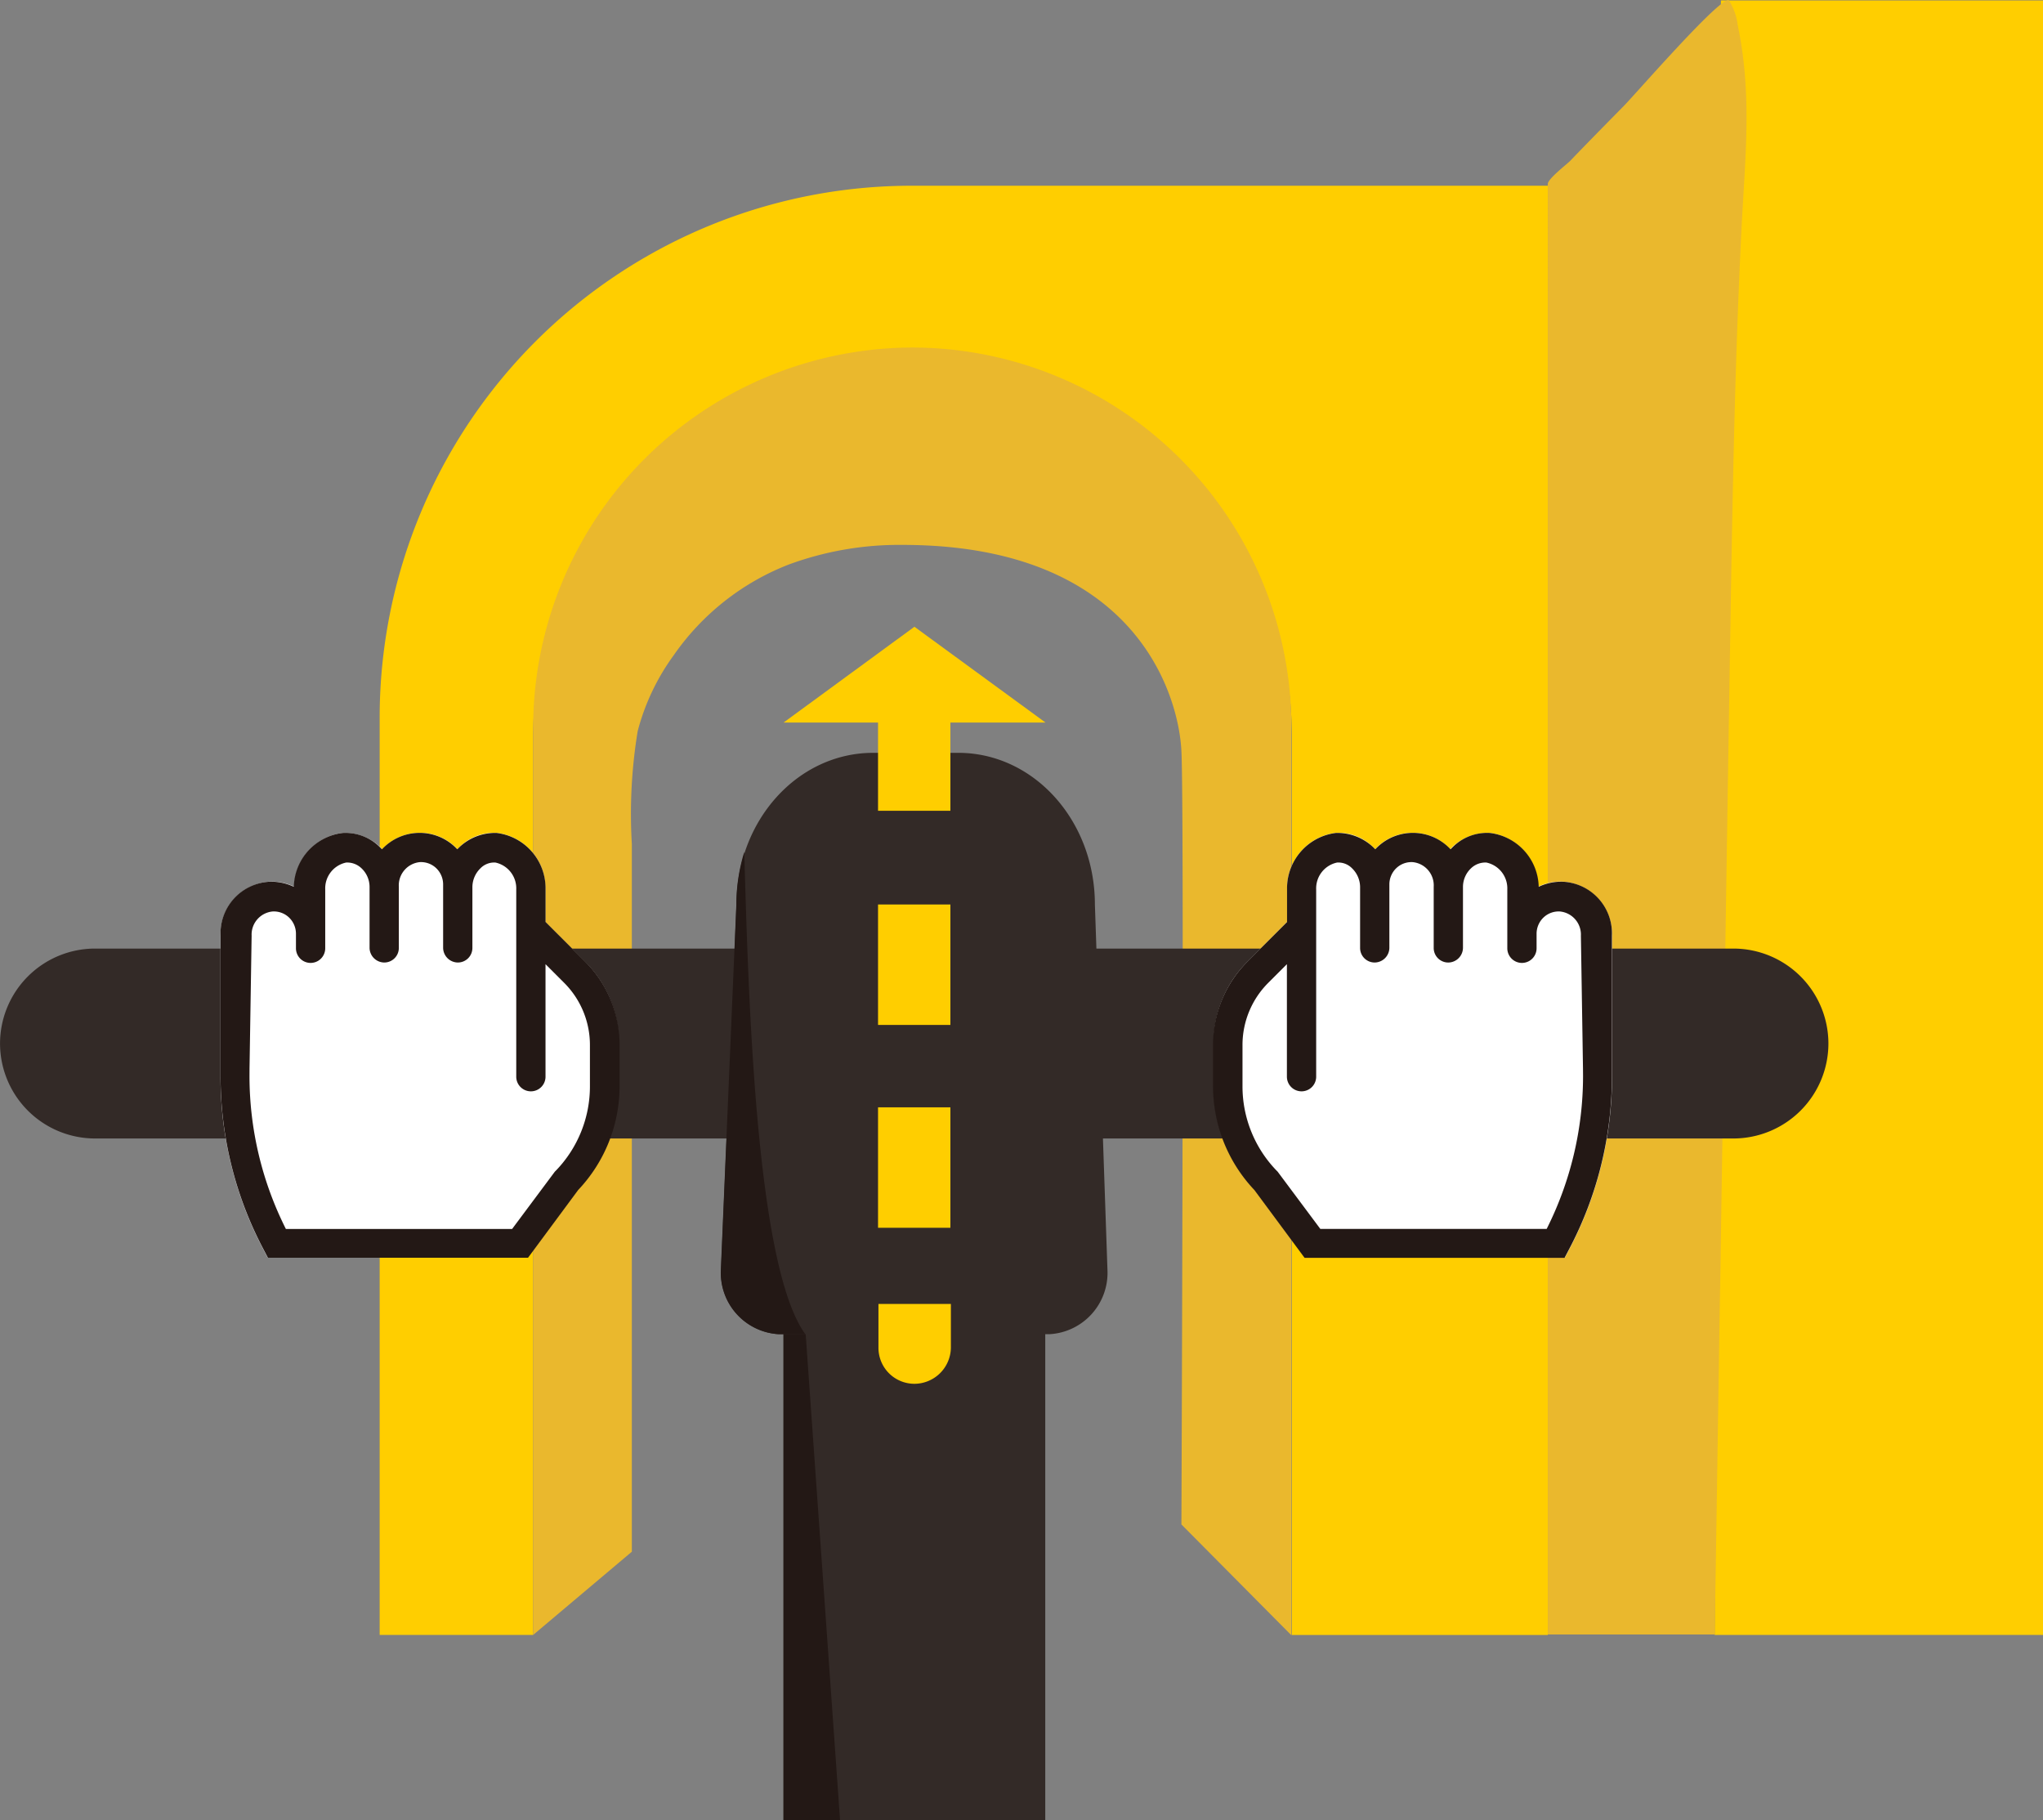 <svg id="그룹_111" data-name="그룹 111" xmlns="http://www.w3.org/2000/svg" width="110" height="98" viewBox="0 0 110 98">
  <rect x="0" y="0" width="110" height="98" fill="#808080" stroke="none"/>
  <g id="레이어_2" transform="translate(0 0)">
    <g id="그룹_101" data-name="그룹 101" transform="translate(20.442)">
      <path id="패스_2177" data-name="패스 2177" d="M109.74,12.455h17.34v88H109.4C109.4,100.433,109.74,10.756,109.74,12.455Z" transform="translate(-37.522 -12.431)" fill="#ffce00"/>
      <path id="패스_2178" data-name="패스 2178" d="M89.29,23.957H55.242A28.639,28.639,0,0,0,26.552,52.571v49.41h8.264V53.6A20.407,20.407,0,0,1,55.242,33.227h0A20.393,20.393,0,0,1,75.666,53.6v48.383H89.448V23.957Z" transform="translate(-26.552 -13.957)" fill="#ffce00"/>
      <path id="패스_2179" data-name="패스 2179" d="M56.5,34.728A20.476,20.476,0,0,0,36.078,55.266v48.776l5.314-4.481v-38.1a27.414,27.414,0,0,1,.315-6.08A12.131,12.131,0,0,1,43.644,51.3a13.489,13.489,0,0,1,6.193-4.887,17.194,17.194,0,0,1,6.125-1.058c12.656,0,14.885,8.2,15.02,11.1.158,2.882,0,41.638,0,41.638l5.922,5.968v-48.8A20.442,20.442,0,0,0,56.5,34.728Z" transform="translate(-27.814 -16.018)" fill="#eab82d"/>
      <path id="패스_2180" data-name="패스 2180" d="M99.046,100.434h8.985c.113-6.663.2-13.3.315-19.965q.27-18.143.563-36.287c.113-6.64.248-13.191.586-19.809.2-3.711.54-6.931-.225-10.6a3.131,3.131,0,0,0-.473-1.319c-.405-.291-5.112,5.142-5.675,5.7-.968.984-1.937,1.967-2.882,2.951-.18.179-1.193.961-1.193,1.23Z" transform="translate(-36.151 -12.433)" fill="#eab82d"/>
    </g>
    <g id="그룹_104" data-name="그룹 104" transform="translate(0 40.532)">
      <g id="그룹_102" data-name="그룹 102" transform="translate(42.175 15.471)">
        <path id="패스_2181" data-name="패스 2181" d="M65.592,77.711H51.5v42h14.1v-42Z" transform="translate(-51.496 -77.711)" fill="#332a27"/>
      </g>
      <path id="패스_2182" data-name="패스 2182" d="M51.5,87.548v33.463h3.04L52.689,94.844Z" transform="translate(-9.309 -63.543)" fill="#231815"/>
      <path id="패스_2183" data-name="패스 2183" d="M60.4,59.879H55.825c-4.076,0-7.364,3.648-7.364,8.174l-.833,19.659a3.309,3.309,0,0,0,3.13,3.468H65.306a3.309,3.309,0,0,0,3.13-3.468L67.76,68.054C67.76,63.527,64.472,59.879,60.4,59.879Z" transform="translate(-8.808 -59.879)" fill="#332a27"/>
      <path id="패스_2184" data-name="패스 2184" d="M7.879,82.25H96.123a5.118,5.118,0,0,0,5.1-5.112h0a5.118,5.118,0,0,0-5.1-5.112H7.879a5.118,5.118,0,0,0-5.1,5.112h0A5.118,5.118,0,0,0,7.879,82.25Z" transform="translate(-2.777 -61.487)" fill="#332a27"/>
      <g id="그룹_103" data-name="그룹 103" transform="translate(38.814 5.337)">
        <path id="패스_2185" data-name="패스 2185" d="M48.435,68.868,47.6,88.527a3.309,3.309,0,0,0,3.13,3.468h1.419c-2.657-3.648-3.063-18.015-3.288-25.964A9.714,9.714,0,0,0,48.435,68.868Z" transform="translate(-47.602 -66.031)" fill="#231815"/>
      </g>
    </g>
    <g id="그룹_108" data-name="그룹 108" transform="translate(42.187 33.744)">
      <g id="그룹_107" data-name="그룹 107">
        <g id="그룹_106" data-name="그룹 106">
          <g id="그룹_105" data-name="그룹 105">
            <path id="패스_2186" data-name="패스 2186" d="M58.544,51.755,51.5,56.912h14.1Z" transform="translate(-51.496 -51.755)" fill="#ffce00"/>
          </g>
        </g>
      </g>
      <rect id="사각형_734" data-name="사각형 734" width="3.896" height="6.485" transform="translate(5.089 3.423)" fill="#ffce00"/>
      <rect id="사각형_735" data-name="사각형 735" width="3.896" height="6.485" transform="translate(5.089 14.953)" fill="#ffce00"/>
      <rect id="사각형_736" data-name="사각형 736" width="3.896" height="6.485" transform="translate(5.089 25.874)" fill="#ffce00"/>
      <path id="패스_2187" data-name="패스 2187" d="M59.324,98.078h0a1.937,1.937,0,0,1-1.937-1.937V93.777h3.9v2.364A1.971,1.971,0,0,1,59.324,98.078Z" transform="translate(-52.276 -57.319)" fill="#ffce00"/>
    </g>
    <g id="그룹_110" data-name="그룹 110" transform="translate(65.303 44.836)">
      <path id="패스_2190" data-name="패스 2190" d="M80.1,71.464l2.11-2.117V67.568a2.992,2.992,0,0,1,2.627-3.018,2.643,2.643,0,0,1,2,.766l.112.113.112-.113a2.752,2.752,0,0,1,3.929.113l.112-.113a2.789,2.789,0,0,1,2-.766,2.986,2.986,0,0,1,2.627,2.9,2.732,2.732,0,0,1,1.347-.27,2.832,2.832,0,0,1,2.627,2.9v7.589a19.9,19.9,0,0,1-2.29,9.278l-.247.473H83.172l-2.694-3.648a8.108,8.108,0,0,1-2.222-5.607V75.968A6.181,6.181,0,0,1,80.1,71.464Zm7.655-4.031Z" transform="translate(-78.211 -64.546)" fill="#fff"/>
      <path id="패스_2191" data-name="패스 2191" d="M97.1,67.185a2.8,2.8,0,0,0-1.351.27,2.99,2.99,0,0,0-2.635-2.9,2.624,2.624,0,0,0-2,.766l-.113.113a2.766,2.766,0,0,0-3.941-.113l-.113.113-.113-.113a2.8,2.8,0,0,0-2-.766,3,3,0,0,0-2.635,3.018v1.779l-2.117,2.117a6.337,6.337,0,0,0-1.869,4.5v2.207a8.134,8.134,0,0,0,2.229,5.607l2.7,3.648H97.142l.248-.473a19.922,19.922,0,0,0,2.3-9.278V70.09A2.783,2.783,0,0,0,97.1,67.185Zm1.036,10.471a18.325,18.325,0,0,1-1.959,8.219H83.991l-2.3-3.085-.068-.068A6.523,6.523,0,0,1,79.8,78.2V75.99a4.734,4.734,0,0,1,1.4-3.378l.991-.991v6.058a.788.788,0,0,0,1.576,0V74.121h0V70.09h0v-2.5a1.42,1.42,0,0,1,1.126-1.441,1.035,1.035,0,0,1,.811.315,1.421,1.421,0,0,1,.428.991v3.288a.783.783,0,0,0,.788.788.8.8,0,0,0,.788-.788h0v-3.31h0V67.32a1.212,1.212,0,0,1,.383-.878,1.182,1.182,0,0,1,.878-.315,1.257,1.257,0,0,1,1.126,1.329v3.288a.783.783,0,0,0,.788.788.8.8,0,0,0,.788-.788V67.455a1.381,1.381,0,0,1,.428-.991,1.113,1.113,0,0,1,.833-.315,1.42,1.42,0,0,1,1.126,1.441v2.387h0v.788h0a.788.788,0,1,0,1.576,0h0v-.788a1.212,1.212,0,0,1,.383-.878,1.182,1.182,0,0,1,.878-.315A1.25,1.25,0,0,1,98.02,70.09l.113,7.138Z" transform="translate(-78.204 -64.546)" fill="#231815"/>
    </g>
    <g id="그룹_112" data-name="그룹 112" transform="translate(11.878 44.836)">
      <path id="패스_2190-2" data-name="패스 2190" d="M97.853,71.464l-2.11-2.117V67.568a2.992,2.992,0,0,0-2.627-3.018,2.643,2.643,0,0,0-2,.766l-.112.113-.112-.113a2.752,2.752,0,0,0-3.929.113l-.112-.113a2.789,2.789,0,0,0-2-.766,2.986,2.986,0,0,0-2.627,2.9,2.732,2.732,0,0,0-1.347-.27,2.832,2.832,0,0,0-2.627,2.9v7.589a19.9,19.9,0,0,0,2.29,9.278l.247.473H94.778l2.694-3.648a8.108,8.108,0,0,0,2.222-5.607V75.968A6.181,6.181,0,0,0,97.853,71.464ZM90.2,67.433Z" transform="translate(-78.255 -64.546)" fill="#fff"/>
      <path id="패스_2191-2" data-name="패스 2191" d="M80.795,67.185a2.8,2.8,0,0,1,1.351.27,2.99,2.99,0,0,1,2.635-2.9,2.624,2.624,0,0,1,2,.766l.113.113a2.766,2.766,0,0,1,3.941-.113l.113.113.113-.113a2.8,2.8,0,0,1,2-.766A3,3,0,0,1,95.7,67.568v1.779l2.117,2.117a6.337,6.337,0,0,1,1.869,4.5v2.207a8.134,8.134,0,0,1-2.229,5.607l-2.7,3.648H80.75l-.248-.473a19.922,19.922,0,0,1-2.3-9.278V70.09A2.783,2.783,0,0,1,80.795,67.185ZM79.759,77.657a18.325,18.325,0,0,0,1.959,8.219H93.9l2.3-3.085.068-.068A6.523,6.523,0,0,0,98.089,78.2V75.99a4.734,4.734,0,0,0-1.4-3.378l-.991-.991v6.058a.788.788,0,0,1-1.576,0V74.121h0V70.09h0v-2.5A1.42,1.42,0,0,0,93,66.149a1.035,1.035,0,0,0-.811.315,1.421,1.421,0,0,0-.428.991v3.288a.783.783,0,0,1-.788.788.8.8,0,0,1-.788-.788h0v-3.31h0V67.32a1.212,1.212,0,0,0-.383-.878,1.182,1.182,0,0,0-.878-.315A1.257,1.257,0,0,0,87.8,67.455v3.288a.783.783,0,0,1-.788.788.8.8,0,0,1-.788-.788V67.455a1.381,1.381,0,0,0-.428-.991,1.113,1.113,0,0,0-.833-.315,1.42,1.42,0,0,0-1.126,1.441v2.387h0v.788h0a.788.788,0,1,1-1.576,0h0v-.788a1.212,1.212,0,0,0-.383-.878A1.182,1.182,0,0,0,81,68.784a1.25,1.25,0,0,0-1.126,1.306l-.113,7.138Z" transform="translate(-78.204 -64.546)" fill="#231815"/>
    </g>
  </g>
</svg>
